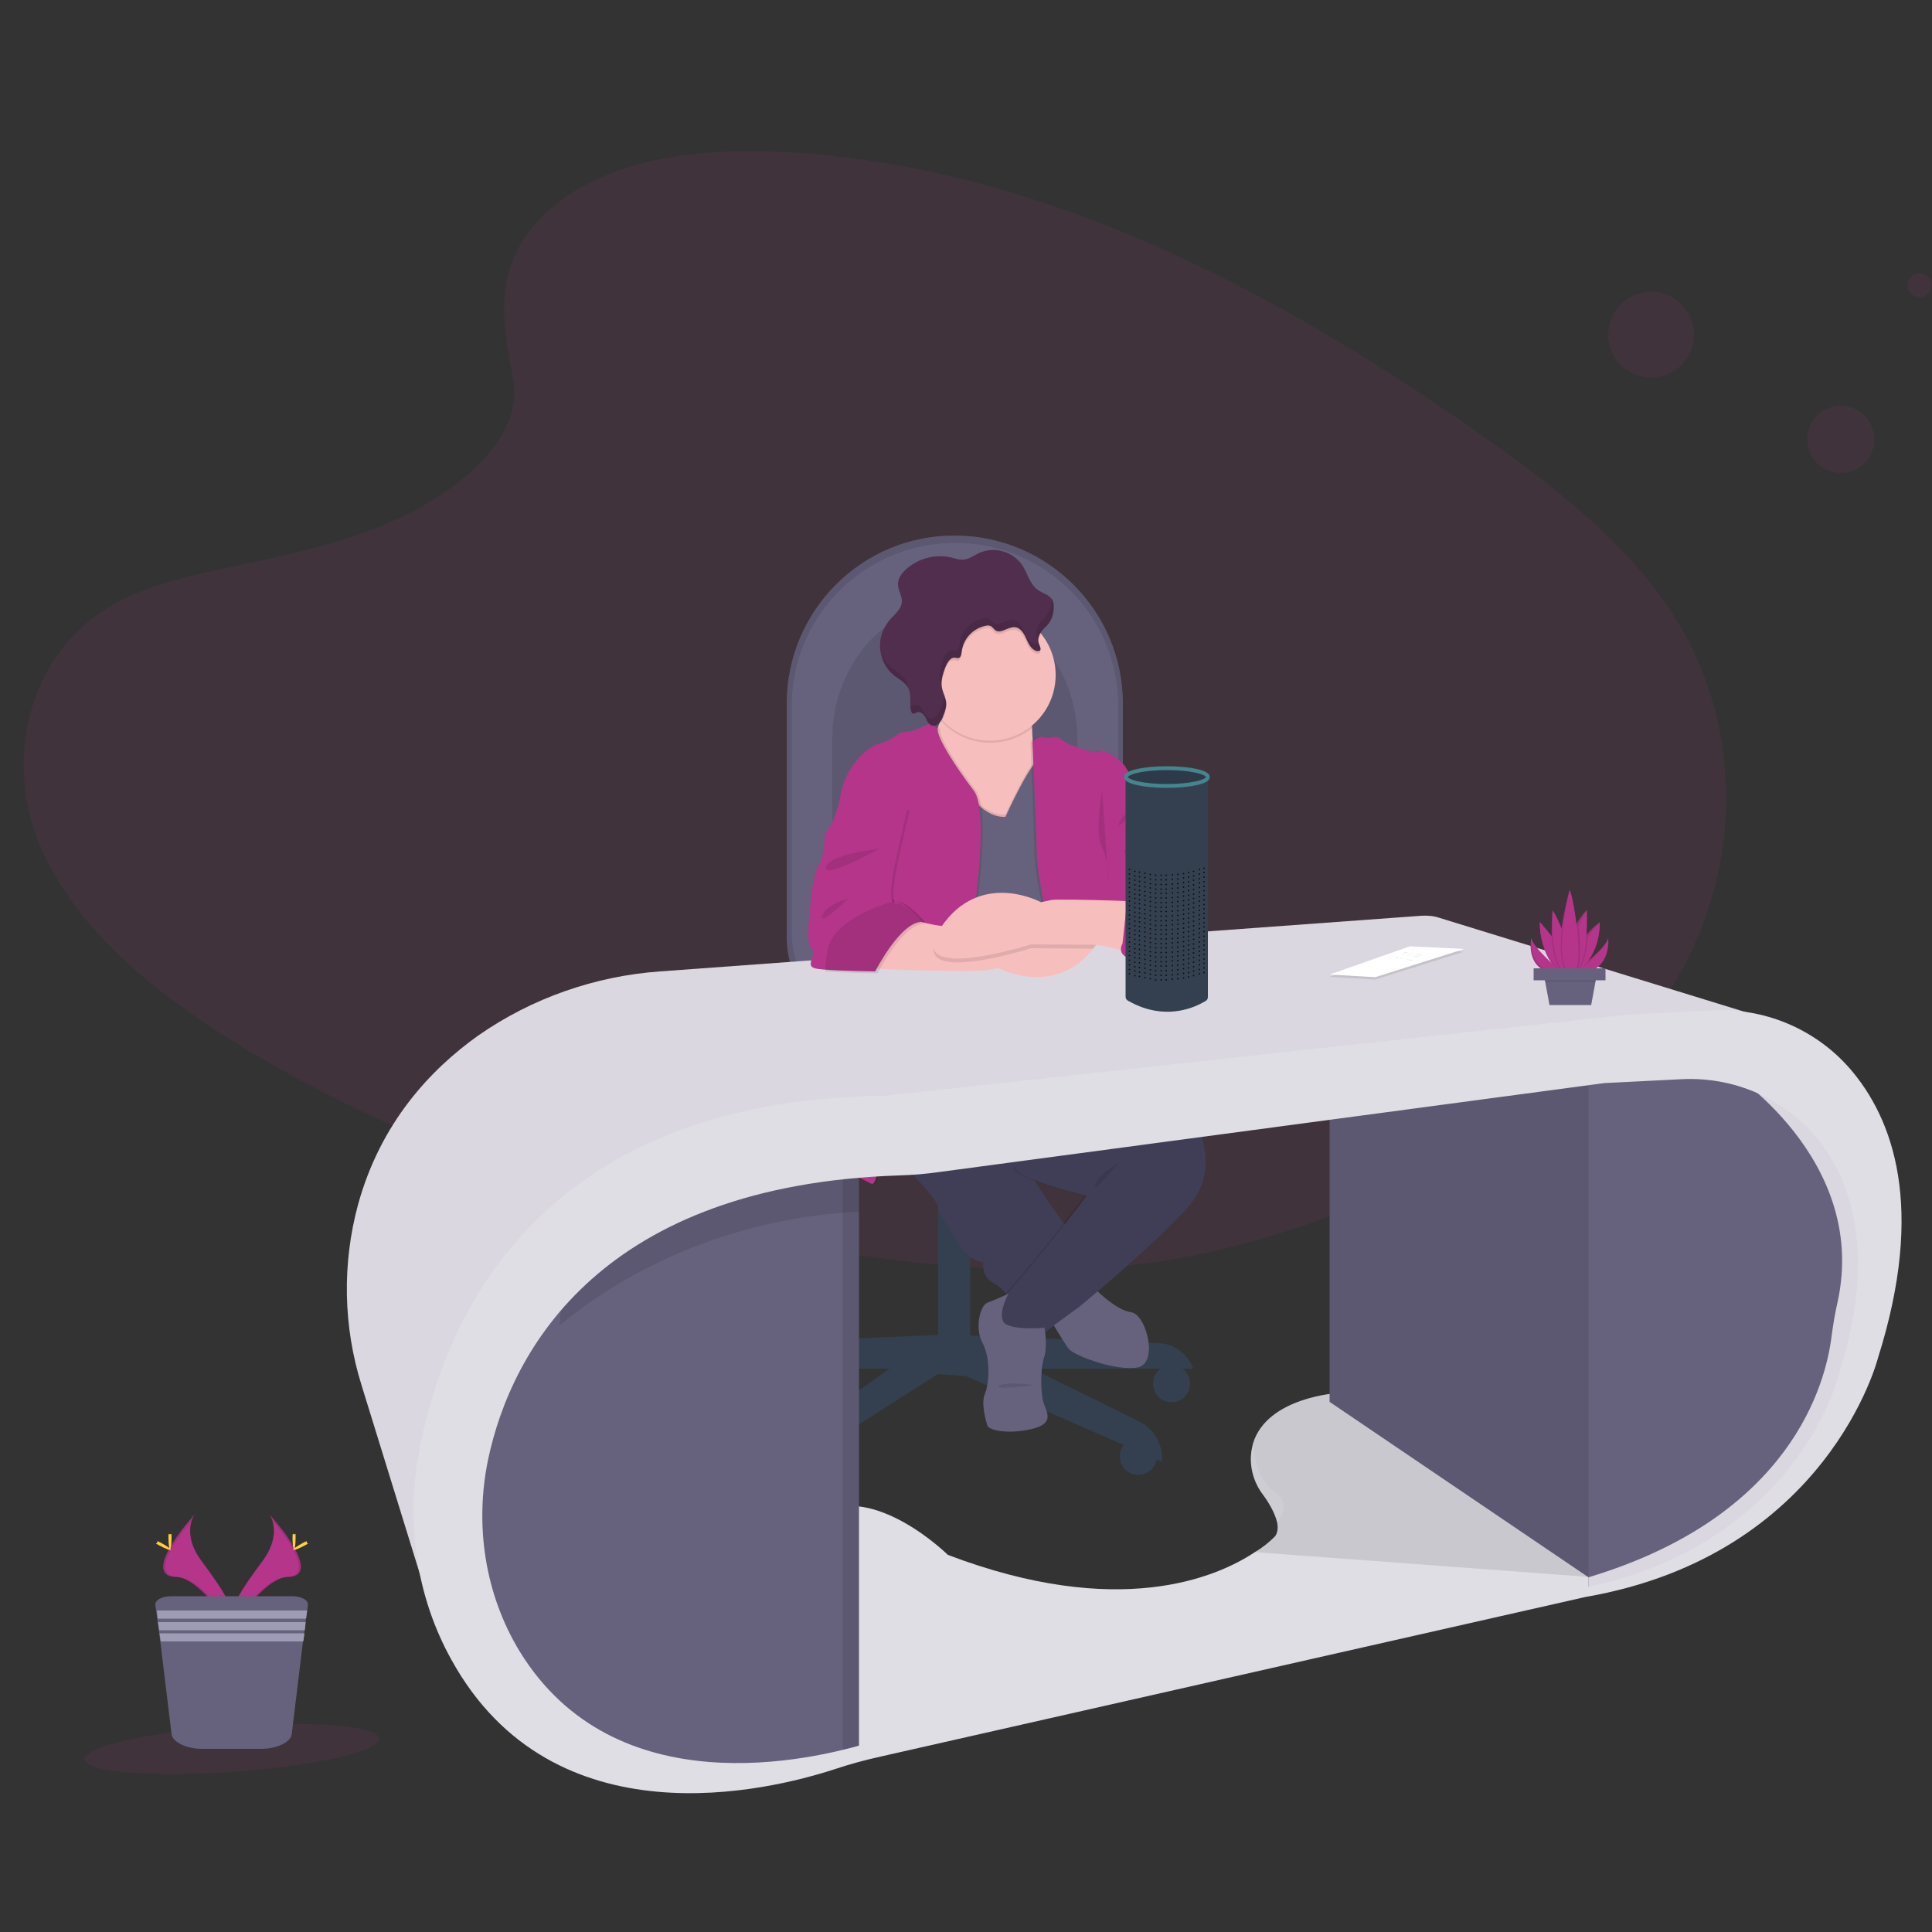 <?xml version="1.0" encoding="utf-8"?>
<!-- Generator: Adobe Illustrator 24.0.3, SVG Export Plug-In . SVG Version: 6.00 Build 0)  -->
<svg version="1.1" id="Capa_1" xmlns="http://www.w3.org/2000/svg" xmlns:xlink="http://www.w3.org/1999/xlink" x="0px" y="0px"
	 viewBox="0 0 500 500" style="enable-background:new 0 0 500 500;" xml:space="preserve">
<rect x="0" y="0" width="500" height="500" fill="#333333" stroke="none"/>
<style type="text/css">
	.st0{opacity:0.1;fill:#B4358A;enable-background:new    ;}
	.st1{fill:#66627D;}
	.st2{opacity:0.1;fill:#020203;enable-background:new    ;}
	.st3{fill:#34404F;}
	.st4{opacity:0.1;fill:#34404F;enable-background:new    ;}
	.st5{fill:#403E56;}
	.st6{fill:#F7BEBE;}
	.st7{fill:#B4358A;}
	.st8{fill:#512E4E;}
	.st9{opacity:0.1;}
	.st10{fill:#020203;}
	.st11{fill:#E0DEE5;}
	.st12{fill:#DAD7E0;}
	.st13{opacity:0.1;fill:#FFFFFF;enable-background:new    ;}
	.st14{fill:#2E394A;stroke:#42868E;stroke-miterlimit:10;}
	.st15{opacity:0.8;}
	.st16{fill:#FFD13B;}
	.st17{fill:#9E9CB5;}
	.st18{fill:#FFFFFF;}
	.st19{fill:#D3DAE1;}
</style>
<path class="st0" d="M142.2,54.3c14.9-13.3,38.4-16,59.8-15C269,42.6,329.6,75,382,111.6c18.9,13.3,37.6,27.6,49.9,45.8
	c25.1,37.2,17.6,88.7-17.2,119.3c-11.9,10.4-26.2,18.4-41,25.5c-26.2,12.6-54.5,22.7-84.3,25.6c-21.2,2-42.7,0.4-63.8-2.5
	c-59-8-116.9-25.7-165.4-55.9c-21.3-13.3-41.3-29.8-50.1-51.2S7,169.5,28.7,156.8c9-5.3,19.7-7.6,30.2-9.9
	c15.5-3.3,31.2-6.5,45.2-13.2c14.4-6.9,31.5-20.2,28.7-35.5C129.7,81.9,127.3,67.6,142.2,54.3z"/>
<path class="st1" d="M203.6,182.1v60.2c0,14.9,12,26.9,26.9,26.9c0,0,0,0,0,0h35.9c13.4,0,24.2-10.8,24.2-24.2c0,0,0,0,0,0v-62.9
	c0-24-19.5-43.5-43.5-43.5C223.1,138.5,203.6,158,203.6,182.1z"/>
<path class="st2" d="M203.6,182.1v60.2c0,14.9,12,26.9,26.9,26.9c0,0,0,0,0,0h35.9c13.4,0,24.2-10.8,24.2-24.2c0,0,0,0,0,0v-62.9
	c0-24-19.5-43.5-43.5-43.5C223.1,138.5,203.6,158,203.6,182.1z"/>
<path class="st1" d="M204.9,182.7v58.4c0,14.4,11.7,26.1,26.1,26.1c0,0,0,0,0,0h34.9c13,0,23.5-10.5,23.5-23.5c0,0,0,0,0,0v-61
	c0-23.3-18.9-42.2-42.2-42.2C223.8,140.5,204.9,159.4,204.9,182.7L204.9,182.7z"/>
<path class="st2" d="M215.4,191.3v48.6c0,4.4,1.2,8.7,3.5,12.4c3.6,5.6,9.4,9.3,16.1,9.3h26.2c6.4,0,11.9-3.7,15-9.3
	c1.7-3.1,2.6-6.7,2.6-10.2v-50.8c0-19.4-14.2-35.1-31.8-35.1c-8.8,0-16.7,3.9-22.5,10.3C218.6,173.3,215.3,182.2,215.4,191.3z"/>
<circle class="st3" cx="303.2" cy="358.1" r="4.8"/>
<circle class="st3" cx="294.6" cy="376.9" r="4.8"/>
<circle class="st3" cx="208.9" cy="380.3" r="4.8"/>
<circle class="st3" cx="189.7" cy="355.8" r="4.8"/>
<rect x="243.9" y="273.3" class="st3" width="6" height="37.6"/>
<rect x="243.9" y="304.8" class="st4" width="6" height="6.1"/>
<rect x="242.8" y="306.2" class="st3" width="8.3" height="41.7"/>
<path class="st3" d="M190.7,347.6l54.6-2.2v8.8H182C183.3,350.4,186.8,347.8,190.7,347.6z"/>
<path class="st3" d="M300,347.6l-54.6-2.2v8.8h63.4C307.4,350.4,304,347.8,300,347.6z"/>
<path class="st3" d="M251.1,346.3l43.6,21.5c3.8,1.9,6.1,5.7,6.1,9.9v0.6l-50.9-22.2l-7.2-0.5l-42.3,27l0,0
	c-0.5-4.1,1.2-8.1,4.6-10.5l37.8-26.8L251.1,346.3z"/>
<path class="st4" d="M243.9,273.3v4.1c1,0,2.1,0.1,3.2,0.1c0.9,0,1.9,0,2.8,0v-4.1H243.9z"/>
<ellipse class="st3" cx="247.1" cy="269.4" rx="22.2" ry="6.5"/>
<path class="st3" d="M225.1,269.4c0,0.7,0.4,1.4,0.9,1.9c0.2,0.2,0.5,0.4,0.7,0.6c3.3,2.4,11.3,4,20.5,4c9.3,0,17.3-1.7,20.6-4.1
	c0.2-0.1,0.3-0.2,0.5-0.4c0.7-0.5,1.1-1.2,1.1-2c0-3.6-9.9-6.5-22.2-6.5C235.1,263,225.1,265.9,225.1,269.4z"/>
<path class="st4" d="M225.1,269.4c0,0.7,0.4,1.4,0.9,1.9c0.2,0.2,0.5,0.4,0.7,0.6c3.3,2.4,11.3,4,20.5,4c9.3,0,17.3-1.7,20.6-4.1
	c0.2-0.1,0.3-0.2,0.5-0.4c0.7-0.5,1.1-1.2,1.1-2c0-3.6-9.9-6.5-22.2-6.5C235.1,263,225.1,265.9,225.1,269.4z"/>
<path class="st4" d="M224.9,269.4c0,0.7,0.4,1.4,0.9,1.9c2.8-0.7,4.8-1.3,4.8-1.3s19.6,1.1,37.5,1.5c0.7-0.5,1.1-1.2,1.1-2
	c0-3.6-9.9-6.5-22.2-6.5S224.9,265.9,224.9,269.4z"/>
<path class="st4" d="M209.6,256c4.9,7,12.9,11.2,21.5,11.2h34.9c8.2,0,15.7-4.2,20-11.2H209.6z"/>
<path class="st4" d="M225.1,269.4c0,0.7,0.4,1.4,0.9,1.9c0.2,0.2,0.5,0.4,0.7,0.6c13.7,0.8,27.4,0.8,41.1,0c0.2-0.1,0.3-0.2,0.5-0.4
	c0.7-0.5,1.1-1.2,1.1-2c0-3.6-9.9-6.5-22.2-6.5C235.1,263,225.1,265.9,225.1,269.4z"/>
<path class="st3" d="M205.2,268.8c28,3.5,56.3,3.5,84.3,0c3.3,0,5.9-2.6,5.9-5.9c0,0,0,0,0,0l0,0c0-3.3-2.6-5.9-5.9-5.9l0,0h-84.4
	c-3.3,0-5.9,2.6-5.9,5.9l0,0C199.3,266.2,201.9,268.8,205.2,268.8z"/>
<path class="st1" d="M282.9,333.1c0,0,5.8,6,9.8,6.5s7.2,13.3,1.7,14.3c-5.5,1-16.2-3-17.7-4.7s-7.2-11.8-7.2-11.8L282.9,333.1z"/>
<path class="st5" d="M250.8,269.5c0,0,14.2,27.1,14.5,30.8c0.3,3.7,12.3,19.3,12.3,19.3l-15,19c0,0-2-4.8-5.4-6.5
	c-3.4-1.7-2.7-5.5-2.7-5.5s-3.5,0-6.1-4.3c-2.6-4.3-5.7-8.5-5.7-10.3S224,290.8,224,290.8l1.4-20.6l3.8-6.5L250.8,269.5z"/>
<path class="st2" d="M287.7,271.1l0.1,0.1c1.7,1.5,21,18.6,21,19s6.9,11.9-1.7,21.9s-28.5,26.2-28.5,26.2s-8.7,6.2-9.8,7.5
	c-1.1,1.3-18.3,0-8.1-11.6c10.2-11.6,19.9-24.7,19.9-24.7s-17-4.1-18.2-6.9s22.4-38.3,22.4-38.3L287.7,271.1z"/>
<path class="st5" d="M288.3,271.1l0.1,0.1c1.7,1.5,21,18.6,21,19s6.9,11.9-1.7,21.9c-8.7,9.9-28.5,26.2-28.5,26.2s-8.7,6.2-9.8,7.5
	c-1.1,1.3-18.3,0-8.1-11.6c10.2-11.6,19.9-24.7,19.9-24.7s-17-4.1-18.2-6.9c-1.1-2.9-23.5-37.6-23.5-37.6l46-0.7L288.3,271.1z"/>
<path class="st6" d="M239.2,194.8l1.7,15.5c0,0,17.5,7,17.9,6.8c0.4-0.1,11.6-10.2,9.8-16.9c-0.9-3.3-1.4-8-1.5-11.8
	c-0.2-3.8-0.2-6.7-0.2-6.7s-25.4-9.1-23.1-2.8c0.8,2.3,0.5,5-0.4,7.5C242.4,189.4,241,192.2,239.2,194.8z"/>
<path class="st2" d="M243.4,186.4c0.2,0.2,0.3,0.3,0.5,0.5c6.1,6.5,16.3,7.1,23.2,1.5c-0.2-3.8-0.2-6.7-0.2-6.7s-25.4-9.1-23.1-2.8
	C244.6,181.1,244.2,183.9,243.4,186.4z"/>
<path class="st6" d="M239.2,174.7c0,9.4,7.6,17,17,17c9.4,0,17-7.6,17-17c0-9.4-7.6-17-17-17c-9.3-0.1-17,7.5-17,16.8
	C239.2,174.5,239.2,174.6,239.2,174.7z"/>
<path class="st2" d="M260.2,210.8c0,0,6.7-14.8,8.9-14.8s5.8,76.4,5.8,76.4l-34.8,0.5l-1.4-40.1l7.1-35.6
	C245.9,197.3,252.3,211.4,260.2,210.8z"/>
<path class="st2" d="M260.2,212c0,0,6.7-14.8,8.9-14.8s5.8,76.4,5.8,76.4l-39.4,0.6l3.3-40.2l7.1-35.6
	C245.9,198.5,252.3,212.5,260.2,212z"/>
<path class="st1" d="M260.2,211.4c0,0,6.7-14.8,8.9-14.8s5.8,76.5,5.8,76.5l-39.4,0.6l3.3-40.2l7.1-35.6
	C245.9,197.9,252.3,211.9,260.2,211.4z"/>
<path class="st2" d="M266.7,192c0,0,1.2-1.7,2.9-1.2c1.7,0.6,3-1,4.7,0.6c1.7,1.6,8.5,3.7,9.8,3c1.3-0.7,5.8,2.4,6.8,4.3
	c1,1.8,4.3,6.8,4.3,6.8s2.8,3.4,2.4,5.3c-0.4,1.8,1,4,2.7,4.8s5.1,9.4,5.1,9.4s-0.9,11.4,2.9,13.4c3.8,2,1,10.6,1,10.6l-18.1-4.3
	l-5.1-11.6c0,0,2,34.1,4.4,37.2s2.7,5.1,2.7,5.1s-9.4,2-11.4,3.7c-2,1.7-7.2-0.4-7.2-0.4l-5.1-45.3c0,0-1.8-8.5-1.8-12.9
	C267.6,215.9,266.7,192,266.7,192z"/>
<path class="st7" d="M267.2,192c0,0,1.2-1.7,2.9-1.2c1.7,0.6,3-1,4.7,0.6s8.5,3.7,9.8,3c1.3-0.7,5.8,2.4,6.8,4.3
	c1,1.8,4.3,6.8,4.3,6.8s2.8,3.4,2.4,5.3c-0.4,1.8,1,4,2.7,4.8s5.1,9.4,5.1,9.4s-0.9,11.4,2.9,13.4c1,0.5,1.5,1.6,1.8,3
	c1.1,5.6-3.5,10.6-9.1,10.5l-9.7-4l-5.1-14.7c0,0,2,34.1,4.4,37.2s2.7,5.1,2.7,5.1s-9.4,2-11.4,3.7c-2,1.7-7.2-0.4-7.2-0.4
	l-5.1-45.3c0,0-1.8-8.5-1.8-12.9C268.2,215.9,267.2,192,267.2,192z"/>
<path class="st2" d="M298.5,216.6c0,0-1.7,4.7-6.4,4.3S298.5,216.6,298.5,216.6z"/>
<path class="st2" d="M294,209.5c0,0-3.1,0.6-4.3,3.3C288.6,215.5,294,209.5,294,209.5z"/>
<path class="st2" d="M285.2,204.7c0,0.6-2,10.5,0,14.6c2,4.1,1.7,8.9,1.7,8.9L285.2,204.7z"/>
<path class="st2" d="M243.3,188.6c0,0-1.1-1.3-2.2-1.2c-1.1,0.1-1.8,0.8-3.3,1.4c-1.4,0.6-4.8,0.7-4.8,1.1c0,0.4-3,2.1-5,2.6
	c-2,0.4-8.2,4.7-9.8,12.9c-1.6,8.2-4.3,10.6-4.3,10.6l15,7.4c0,0-11.6,49.4-13,52.9c-1.4,3.5-1.5,24.6-1.5,24.6s9.2,4.1,11.6,5.4
	c2.4,1.3,1.4-12.2,6.4-20c5-7.8,10.6-19.2,10.6-19.2l8.6-24.3c0,0,5.5-32.3,0.9-38.3S242.9,190.7,243.3,188.6z"/>
<path class="st7" d="M242.7,188.6c0,0-1.1-1.3-2.2-1.2c-1.1,0.1-1.8,0.8-3.3,1.4c-1.4,0.6-4.8,0.7-4.8,1.1c0,0.4-3,2.1-5,2.6
	s-8.2,4.7-9.8,12.9c-1.5,8.2-4.3,10.6-4.3,10.6l15,7.4c0,0-11.6,49.4-13,52.9c-1.4,3.5-1.5,24.6-1.5,24.6s9.2,4.1,11.6,5.4
	c2.4,1.3,1.4-12.3,6.4-20s10.6-19.2,10.6-19.2l8.7-24.2c0,0,5.5-32.3,0.9-38.3S242.3,190.7,242.7,188.6z"/>
<path class="st2" d="M212,250.7c0.4,0.1,1,0.1,1.6,0.2c4.5,0.4,13.5,0.5,13.5,0.5s6.7-13.2,12.3-12.8c0,0-5.3-6-7.4-5.2
	c-0.4,0.1-0.6-0.1-0.7-0.7c-0.6-2.6,1.4-11.3,1.4-11.3l2.7-11.8l-15.6,3.8c-1.4,0.3-5.8,2.6-5.8,2.6s-0.1,6.1-1.3,7.5
	c-1.1,1.4-2.4,8.2-2.3,9.9s-1.6,9.7,0.1,11.8C212.2,247.4,208.4,250.1,212,250.7z"/>
<path class="st1" d="M270.3,343.6c0,0,0.9,4.7-0.1,7.7c-1,3-0.9,9.5-0.1,11.8c0.7,2.3,3.1,5.4-3.4,6.8s-10.9,0.1-11.2-1
	s-1.7-5.7-0.6-8.2c1.1-2.6,1.5-9.2-0.6-13.1c-2.1-3.8-0.7-9.8,1.3-10.5s5.4-2.3,5.4-2.3s-3.7,6.7-0.3,8.1
	C264,344.3,270.3,343.6,270.3,343.6z"/>
<path class="st2" d="M239.2,174.7c0,4.3,1.7,8.5,4.7,11.7c0,0,0-0.1,0-0.1c0.5-1.1,1-2.2,0.9-3.4c0-1.4-0.9-2.7-1.1-4.1
	c-0.3-1.8,0.3-3.6,0.8-5.3c0.4-1.3,1.2-2.8,2.6-2.6c0.3,0.1,0.5,0.1,0.8,0.1c0.7-0.1,0.8-1,0.9-1.7c0.4-3.4,3-6.1,6.4-6.7
	c0.4-0.1,0.8-0.1,1.1,0.1c0.5,0.2,0.8,0.8,1.2,1.1c1.4,1,3.3-0.9,5-0.8c1.5,0.1,2.4,1.6,3,3c0.6,1.4,1.4,2.9,2.8,3.2
	c0.2,0.1,0.5,0,0.7-0.1c0.5-0.3,0.1-1-0.1-1.5c-0.6-1.4-0.2-2.4,0.5-3.4c-5.9-7.3-16.6-8.5-23.9-2.7
	C241.5,164.6,239.2,169.5,239.2,174.7L239.2,174.7z"/>
<path class="st8" d="M269,166.9c0.2,0.5,0.5,1.2,0.1,1.5c-0.2,0.1-0.5,0.1-0.7,0.1c-1.5-0.3-2.2-1.9-2.8-3.2c-0.6-1.4-1.5-2.9-3-3
	c-1.8-0.1-3.6,1.8-5,0.8c-0.4-0.3-0.7-0.8-1.2-1.1c-0.4-0.1-0.7-0.2-1.1-0.1c-3.4,0.6-6,3.3-6.4,6.7c-0.1,0.7-0.2,1.6-0.9,1.7
	c-0.3,0-0.5,0-0.8-0.1c-1.3-0.2-2.1,1.4-2.6,2.6c-0.6,1.7-1.2,3.5-0.8,5.3c0.3,1.4,1.1,2.7,1.1,4.1c0,1.2-0.5,2.3-0.9,3.4
	s-1.3,2.3-2.5,2.2c-1-0.1-1.5-1.1-1.9-2s-1.3-1.8-2.2-1.5c-0.4,0.1-0.8,0.5-1.2,0.3c-0.2-0.1-0.3-0.4-0.4-0.6c-0.5-2,0.2-4.2-0.8-6
	c-0.7-1.4-2.2-2.1-3.5-3.1c-4.3-3.4-5-9.7-1.6-14c0.1-0.1,0.1-0.2,0.2-0.3c1.3-1.5,3.2-2.9,3.3-4.9c0.1-1.5-1-2.9-1-4.5
	c0-1.5,0.9-2.8,2-3.8c3.2-2.9,7.6-4.1,11.9-3.1c1.1,0.3,2.2,0.7,3.3,0.5c1.3-0.2,2.4-1,3.6-1.6c4-1.9,8.8-0.6,11.4,3.1
	c1.3,2.1,1.9,4.8,3.9,6.3c1.3,1,3.2,1.3,3.9,2.8c0.4,0.9,0.3,1.9,0.2,2.9c-0.2,1.6-1,3.1-2.2,4.1C269.2,163.7,268.2,165,269,166.9z"
	/>
<g class="st9">
	<path class="st10" d="M232.8,153.1c-0.1-0.4-0.2-0.8-0.3-1.2C232.6,152.3,232.7,152.7,232.8,153.1z"/>
	<path class="st10" d="M268.7,165.6c-0.1-0.3-0.2-0.5-0.3-0.8c-0.8-1.9,0.2-3.2,1.5-4.4c1.2-1.1,1.9-2.5,2.2-4.1
		c0.1-0.4,0.1-0.9,0.1-1.3c0.1,0.1,0.2,0.3,0.3,0.4c0.4,0.9,0.3,1.9,0.2,2.9c-0.2,1.6-1,3.1-2.2,4.1
		C269.5,163.4,268.7,164.4,268.7,165.6z"/>
	<path class="st10" d="M236.7,182.4c0.9-0.3,1.8,0.6,2.2,1.5s1,1.9,1.9,2c1.2,0.1,2-1.1,2.5-2.2c0.5-1.1,1-2.2,0.9-3.4
		c0-0.1,0-0.3,0-0.4c0.3,0.8,0.5,1.6,0.6,2.4c0,1.2-0.5,2.3-0.9,3.4c-0.5,1.1-1.3,2.3-2.5,2.2c-1-0.1-1.5-1.1-1.9-2
		c-0.5-0.9-1.3-1.8-2.2-1.5c-0.4,0.1-0.8,0.5-1.2,0.3c-0.2-0.1-0.3-0.4-0.4-0.6c-0.1-0.4-0.2-0.9-0.2-1.4
		C235.9,182.8,236.3,182.5,236.7,182.4z"/>
	<path class="st10" d="M230.9,172.9c1.2,1,2.7,1.7,3.5,3.1c0.3,0.6,0.5,1.3,0.5,1.9c-0.8-1.3-2.2-2.1-3.4-3
		c-1.9-1.5-3.2-3.7-3.6-6.1C228.5,170.5,229.5,171.9,230.9,172.9z"/>
	<path class="st10" d="M243.7,178c-0.2-0.6-0.4-1.2-0.5-1.8c-0.3-1.8,0.3-3.6,0.8-5.3c0.4-1.3,1.2-2.8,2.6-2.6
		c0.3,0.1,0.5,0.1,0.8,0.1c0.7-0.1,0.8-1,0.9-1.7c0.4-3.4,3-6.1,6.4-6.7c0.4-0.1,0.8-0.1,1.1,0.1c0.5,0.2,0.8,0.8,1.2,1.1
		c1.4,1,3.3-0.9,5-0.8c1.5,0.1,2.4,1.6,3,3s1.4,2.9,2.8,3.2c0.2,0.1,0.5,0,0.7-0.1c0.1-0.1,0.2-0.3,0.2-0.4c0,0.3,0.1,0.6,0.3,0.9
		c0.2,0.5,0.5,1.2,0.1,1.5c-0.2,0.1-0.5,0.1-0.7,0.1c-1.5-0.3-2.2-1.9-2.8-3.2c-0.6-1.4-1.5-2.9-3-3c-1.8-0.1-3.6,1.8-5,0.8
		c-0.4-0.3-0.7-0.8-1.2-1.1c-0.4-0.1-0.7-0.2-1.1-0.1c-3.4,0.6-6,3.3-6.4,6.7c-0.1,0.7-0.2,1.6-0.9,1.7c-0.3,0-0.5,0-0.8-0.1
		c-1.3-0.2-2.1,1.4-2.6,2.6C244,174.5,243.4,176.3,243.7,178z"/>
</g>
<path class="st2" d="M213.6,250.9c4.5,0.4,13.5,0.5,13.5,0.5s6.7-13.2,12.3-12.8c0,0-5.3-6-7.4-5.2c-0.4,0.1-0.6-0.1-0.7-0.7
	c-5.6,1.7-16.2,5.8-17.2,13.1C213.8,247.8,213.6,249.5,213.6,250.9z"/>
<path class="st7" d="M213,250.9c4.5,0.4,13.5,0.5,13.5,0.5s6.7-13.2,12.3-12.8c0,0-5.2-6-7.4-5.2c-0.4,0.1-0.6-0.1-0.7-0.7
	c-5.6,1.7-16.2,5.8-17.2,13.1C213.2,247.8,213.1,249.5,213,250.9z"/>
<path class="st2" d="M252.8,288.8c0,0-12.8-3.1-14.8-1.4C236.1,289.1,252.8,288.8,252.8,288.8z"/>
<path class="st2" d="M289.4,301c0,0-5.4,3.1-6,5.7S289.4,301,289.4,301z"/>
<path class="st2" d="M267.9,358.5c0,0-7.4-1.1-9.3,0.1C256.7,359.9,267.9,358.5,267.9,358.5z"/>
<path class="st11" d="M194.1,457.6c0,0,28.6-1.5,35.6-5.6c7-4.1,16.8-4.1,16.9-4.1L360.5,423l47.3-11.3l8.4-1.1l-27.9-31.9l-0.8-0.4
	l-41.1-17.8c0,0-18.4,1-22.1,13c-0.2,0.8-0.4,1.7-0.5,2.6c-0.4,3.7,0.7,7.5,2.9,10.5c1.5,2,3.2,4.8,3.8,7.3c0.3,1.4,0.2,2.7-0.5,3.7
	c-1.5,1.5-3.2,2.9-5.1,4c-10,6.7-35.4,17.6-79.6,0.8c0,0-18.9-18.7-33.3-10.7C197.7,399.7,194.1,457.6,194.1,457.6z"/>
<path class="st2" d="M330.5,394c0.3,1.4,0.2,2.7-0.5,3.7c-1.5,1.5-3.2,2.9-5.1,4l86.2,6.4l-23.6-29.8l-41.1-17.8c0,0-18.4,1-22.1,13
	c-0.2,0.8-0.4,1.7-0.5,2.6c-0.4,3.7,0.7,7.5,2.9,10.5C328.2,388.7,329.9,391.5,330.5,394z"/>
<polygon class="st1" points="414.7,276.7 344.1,278.2 344.1,362.8 411.1,408.2 427.2,393.4 423.9,344.2 427.2,298.4 "/>
<path class="st12" d="M454.9,262.9l-82.5-25.4c-1.5-0.5-3.1-0.6-4.6-0.5l-197,14.4c-16.8,1.2-33.1,6.9-46.9,16.5
	c-12.7,9-25.4,22.8-31.2,43.7c-4.2,15.4-3.9,31.7,0.9,47l17.4,56.3c0,0-13-122.3,117.2-128.4L454.9,262.9z"/>
<path class="st13" d="M326.7,386.7c1.5,2,3.2,4.8,3.8,7.3c2.2-2.6,2.7-5.5-0.5-7.8c-4-2.9-5.4-8-5.7-12.6c-0.2,0.8-0.4,1.7-0.5,2.6
	C323.4,380,324.4,383.7,326.7,386.7z"/>
<path class="st1" d="M119.9,400.5l9.7,33l22,21.5l27.6,5.6l43-7.7V300.2c0,0-7.4-4.9-8.2-4.9s-21.5,3.3-21.5,3.3l-46.9,33.7
	l-1.9,1.4l-21,31.2L119.9,400.5z"/>
<polygon class="st1" points="222.3,293.8 222.3,453 218.1,453.7 218.1,293.8 "/>
<polygon class="st2" points="414.7,276.7 344.1,278.2 344.1,362.8 411.1,408.2 427.2,393.4 423.9,344.2 427.2,298.4 "/>
<polygon class="st2" points="222.3,293.8 222.3,453 218.1,453.7 218.1,293.8 "/>
<path class="st2" d="M144.8,343c30.7-25.2,64.8-28.9,77.5-29.4v-13.4c0,0-7.4-4.9-8.2-4.9s-21.5,3.3-21.5,3.3l-46.9,33.7L144.8,343z
	"/>
<path class="st1" d="M486.1,329.4c0,0-3.2,8.4-6.6,18.1c-3,8.7-6.2,18.4-7.5,24.4c-0.5,2.3-1.8,4.6-3.6,6.9
	c-8.3,10.5-27.4,20.7-30.7,24.3c-4,4.4-26.6,7.6-26.6,7.6V274.9l15.1-4.9h19.2l24.8,11.3l12.8,18.9L486.1,329.4z"/>
<path class="st6" d="M222.8,250c1,1.2,31.1,1.5,32.7,1.1l2.8-0.6c0,0,14.6,7.8,24.6-5c0.4-0.5,0.8-1.1,1.3-1.8
	c10-15.3-23.3-4.1-23.3-4.1s-12.8,0.1-16,0.1h-0.3c-3.4-0.1-10.2-2.2-10.2-2.2S221.8,248.8,222.8,250z"/>
<path class="st2" d="M266.8,245.4c0,0,12.8,0.1,16,0.1h0.1c0.4-0.5,0.8-1.1,1.3-1.8c10-15.3-23.3-4.1-23.3-4.1s-12.8,0.1-16,0.1
	h-0.3c-0.3,0.4-0.6,0.9-1,1.3C233.3,256.1,266.8,245.4,266.8,245.4z"/>
<path class="st6" d="M293.3,246.8c0,0-7.2-2.3-10.5-2.3s-16-0.1-16-0.1s-33.5,10.7-23.3-4.4c10.2-15.1,25.9-6.5,25.9-6.5l2.8-0.6
	c1.6-0.3,31.7,0.3,32.7,1.5C305.9,235.6,293.3,246.8,293.3,246.8z"/>
<path class="st7" d="M308.2,238.2c0,0-0.2,9.8-7,10.4c-14.3,1.2-10.7-4.4-10.7-4.4l1.2-11l6.7-6.1c0,0,3,1.4,3.3,1.1
	C302.2,228,308.2,238.2,308.2,238.2z"/>
<path class="st7" d="M211.4,250.7c0.4,0.1,1,0.1,1.6,0.2c4.5,0.4,13.5,0.5,13.5,0.5s6.7-13.2,12.3-12.8c0,0-5.2-6-7.4-5.2
	c-0.4,0.1-0.6-0.1-0.7-0.7c-0.6-2.6,1.4-11.3,1.4-11.3l2.7-11.8l-15.6,3.8c-1.4,0.3-5.8,2.6-5.8,2.6s-0.1,6.1-1.3,7.5
	s-2.4,8.2-2.3,9.9s-1.6,9.7,0.1,11.8C211.7,247.4,207.8,250.1,211.4,250.7z"/>
<path class="st2" d="M227.4,219.7c0,0-13,1.4-13.6,4.7C213.2,227.7,227.4,219.7,227.4,219.7z"/>
<path class="st2" d="M219.6,232.5c-0.8,0.3-5.8,1.6-6.8,4.5C211.8,240,219.6,232.5,219.6,232.5z"/>
<path class="st2" d="M213.6,251.4c4.5,0.4,13.5,0.5,13.5,0.5s6.7-13.2,12.3-12.8c0,0-5.3-6-7.4-5.2c-0.4,0.1-0.6-0.1-0.7-0.7
	c-5.6,1.7-16.2,5.8-17.2,13.1C213.8,248.3,213.6,250,213.6,251.4z"/>
<path class="st3" d="M312.6,201.1v56.8c0,1-0.5,1.1-1.4,1.6c-2.9,1.6-10,4.4-18.5-0.1c-0.9-0.5-1.4-0.6-1.4-1.6v-56.3
	C291.3,201.4,302.2,205.8,312.6,201.1z"/>
<ellipse class="st14" cx="302" cy="201.1" rx="10.6" ry="2.3"/>
<g class="st15">
	<circle class="st10" cx="311.6" cy="224.7" r="0.2"/>
	<circle class="st10" cx="310.4" cy="225" r="0.2"/>
	<circle class="st10" cx="308.9" cy="225.5" r="0.2"/>
	<circle class="st10" cx="306.3" cy="226.1" r="0.2"/>
	<circle class="st10" cx="303.4" cy="226.4" r="0.2"/>
	<circle class="st10" cx="300.5" cy="226.5" r="0.2"/>
	<circle class="st10" cx="296.3" cy="226" r="0.2"/>
	<circle class="st10" cx="297.7" cy="226.3" r="0.2"/>
	<circle class="st10" cx="293.7" cy="225.5" r="0.2"/>
	<circle class="st10" cx="294.9" cy="225.7" r="0.2"/>
	<circle class="st10" cx="292.3" cy="225" r="0.2"/>
	<circle class="st10" cx="307.6" cy="225.8" r="0.2"/>
	<circle class="st10" cx="304.8" cy="226.3" r="0.2"/>
	<circle class="st10" cx="301.8" cy="226.5" r="0.2"/>
	<circle class="st10" cx="299.1" cy="226.5" r="0.2"/>
</g>
<g class="st15">
	<circle class="st10" cx="311.6" cy="225.8" r="0.2"/>
	<circle class="st10" cx="310.4" cy="226.2" r="0.2"/>
	<circle class="st10" cx="308.9" cy="226.7" r="0.2"/>
	<circle class="st10" cx="306.3" cy="227.2" r="0.2"/>
	<circle class="st10" cx="303.4" cy="227.6" r="0.2"/>
	<circle class="st10" cx="300.5" cy="227.7" r="0.2"/>
	<circle class="st10" cx="296.3" cy="227.1" r="0.2"/>
	<circle class="st10" cx="297.7" cy="227.5" r="0.2"/>
	<circle class="st10" cx="293.7" cy="226.7" r="0.2"/>
	<circle class="st10" cx="294.9" cy="226.9" r="0.2"/>
	<circle class="st10" cx="292.3" cy="226.2" r="0.2"/>
	<circle class="st10" cx="307.6" cy="227" r="0.2"/>
	<circle class="st10" cx="304.8" cy="227.5" r="0.2"/>
	<circle class="st10" cx="301.8" cy="227.7" r="0.2"/>
	<circle class="st10" cx="299.1" cy="227.7" r="0.2"/>
</g>
<g class="st15">
	<circle class="st10" cx="311.6" cy="227" r="0.2"/>
	<circle class="st10" cx="310.4" cy="227.4" r="0.2"/>
	<circle class="st10" cx="308.9" cy="227.8" r="0.2"/>
	<circle class="st10" cx="306.3" cy="228.4" r="0.2"/>
	<circle class="st10" cx="303.4" cy="228.8" r="0.2"/>
	<circle class="st10" cx="300.5" cy="228.9" r="0.2"/>
	<circle class="st10" cx="296.3" cy="228.3" r="0.2"/>
	<circle class="st10" cx="297.7" cy="228.7" r="0.2"/>
	<circle class="st10" cx="293.7" cy="227.8" r="0.2"/>
	<circle class="st10" cx="294.9" cy="228.1" r="0.2"/>
	<circle class="st10" cx="292.3" cy="227.4" r="0.2"/>
	<circle class="st10" cx="307.6" cy="228.2" r="0.2"/>
	<circle class="st10" cx="304.8" cy="228.7" r="0.2"/>
	<circle class="st10" cx="301.8" cy="228.9" r="0.2"/>
	<circle class="st10" cx="299.1" cy="228.9" r="0.2"/>
</g>
<g class="st15">
	<circle class="st10" cx="311.6" cy="228.2" r="0.2"/>
	<circle class="st10" cx="310.4" cy="228.5" r="0.2"/>
	<circle class="st10" cx="308.9" cy="229" r="0.2"/>
	<circle class="st10" cx="306.3" cy="229.6" r="0.2"/>
	<circle class="st10" cx="303.4" cy="229.9" r="0.2"/>
	<circle class="st10" cx="300.5" cy="230.1" r="0.2"/>
	<circle class="st10" cx="296.3" cy="229.5" r="0.2"/>
	<circle class="st10" cx="297.7" cy="229.8" r="0.2"/>
	<circle class="st10" cx="293.7" cy="229" r="0.2"/>
	<circle class="st10" cx="294.9" cy="229.3" r="0.2"/>
	<circle class="st10" cx="292.3" cy="228.5" r="0.2"/>
	<circle class="st10" cx="307.6" cy="229.3" r="0.2"/>
	<circle class="st10" cx="304.8" cy="229.8" r="0.2"/>
	<circle class="st10" cx="301.8" cy="230.1" r="0.2"/>
	<circle class="st10" cx="299.1" cy="230.1" r="0.2"/>
</g>
<g class="st15">
	<circle class="st10" cx="311.6" cy="229.4" r="0.2"/>
	<circle class="st10" cx="310.4" cy="229.7" r="0.2"/>
	<circle class="st10" cx="308.9" cy="230.2" r="0.2"/>
	<circle class="st10" cx="306.3" cy="230.8" r="0.2"/>
	<circle class="st10" cx="303.4" cy="231.1" r="0.2"/>
	<circle class="st10" cx="300.5" cy="231.2" r="0.2"/>
	<circle class="st10" cx="296.3" cy="230.7" r="0.2"/>
	<circle class="st10" cx="297.7" cy="231" r="0.2"/>
	<circle class="st10" cx="293.7" cy="230.2" r="0.2"/>
	<circle class="st10" cx="294.9" cy="230.4" r="0.2"/>
	<circle class="st10" cx="292.3" cy="229.7" r="0.2"/>
	<circle class="st10" cx="307.6" cy="230.5" r="0.2"/>
	<circle class="st10" cx="304.8" cy="231" r="0.2"/>
	<circle class="st10" cx="301.8" cy="231.2" r="0.2"/>
	<circle class="st10" cx="299.1" cy="231.2" r="0.2"/>
</g>
<g class="st15">
	<circle class="st10" cx="311.6" cy="230.5" r="0.2"/>
	<circle class="st10" cx="310.4" cy="230.9" r="0.2"/>
	<circle class="st10" cx="308.9" cy="231.4" r="0.2"/>
	<circle class="st10" cx="306.3" cy="231.9" r="0.2"/>
	<circle class="st10" cx="303.4" cy="232.3" r="0.2"/>
	<circle class="st10" cx="300.5" cy="232.4" r="0.2"/>
	<circle class="st10" cx="296.3" cy="231.8" r="0.2"/>
	<circle class="st10" cx="297.7" cy="232.2" r="0.2"/>
	<circle class="st10" cx="293.7" cy="231.4" r="0.2"/>
	<circle class="st10" cx="294.9" cy="231.6" r="0.2"/>
	<circle class="st10" cx="292.3" cy="230.9" r="0.2"/>
	<circle class="st10" cx="307.6" cy="231.7" r="0.2"/>
	<circle class="st10" cx="304.8" cy="232.2" r="0.2"/>
	<circle class="st10" cx="301.8" cy="232.4" r="0.2"/>
	<circle class="st10" cx="299.1" cy="232.4" r="0.2"/>
</g>
<g class="st15">
	<circle class="st10" cx="311.6" cy="231.7" r="0.2"/>
	<circle class="st10" cx="310.4" cy="232.1" r="0.2"/>
	<circle class="st10" cx="308.9" cy="232.5" r="0.2"/>
	<circle class="st10" cx="306.3" cy="233.1" r="0.2"/>
	<circle class="st10" cx="303.4" cy="233.5" r="0.2"/>
	<circle class="st10" cx="300.5" cy="233.6" r="0.2"/>
	<circle class="st10" cx="296.3" cy="233" r="0.2"/>
	<circle class="st10" cx="297.7" cy="233.3" r="0.2"/>
	<circle class="st10" cx="293.7" cy="232.5" r="0.2"/>
	<circle class="st10" cx="294.9" cy="232.8" r="0.2"/>
	<circle class="st10" cx="292.3" cy="232.1" r="0.2"/>
	<circle class="st10" cx="307.6" cy="232.9" r="0.2"/>
	<circle class="st10" cx="304.8" cy="233.3" r="0.2"/>
	<circle class="st10" cx="301.8" cy="233.6" r="0.2"/>
	<circle class="st10" cx="299.1" cy="233.6" r="0.2"/>
</g>
<g class="st15">
	<circle class="st10" cx="311.6" cy="232.9" r="0.2"/>
	<circle class="st10" cx="310.4" cy="233.2" r="0.2"/>
	<circle class="st10" cx="308.9" cy="233.7" r="0.2"/>
	<circle class="st10" cx="306.3" cy="234.3" r="0.2"/>
	<circle class="st10" cx="303.4" cy="234.6" r="0.2"/>
	<circle class="st10" cx="300.5" cy="234.8" r="0.2"/>
	<circle class="st10" cx="296.3" cy="234.2" r="0.2"/>
	<circle class="st10" cx="297.7" cy="234.5" r="0.2"/>
	<circle class="st10" cx="293.7" cy="233.7" r="0.2"/>
	<circle class="st10" cx="294.9" cy="233.9" r="0.2"/>
	<circle class="st10" cx="292.3" cy="233.2" r="0.2"/>
	<circle class="st10" cx="307.6" cy="234.1" r="0.2"/>
	<circle class="st10" cx="304.8" cy="234.5" r="0.2"/>
	<circle class="st10" cx="301.8" cy="234.8" r="0.2"/>
	<circle class="st10" cx="299.1" cy="234.8" r="0.2"/>
</g>
<g class="st15">
	<circle class="st10" cx="311.6" cy="234.1" r="0.2"/>
	<circle class="st10" cx="310.4" cy="234.4" r="0.2"/>
	<circle class="st10" cx="308.9" cy="234.9" r="0.2"/>
	<circle class="st10" cx="306.3" cy="235.5" r="0.2"/>
	<circle class="st10" cx="303.4" cy="235.8" r="0.2"/>
	<circle class="st10" cx="300.5" cy="235.9" r="0.2"/>
	<circle class="st10" cx="296.3" cy="235.4" r="0.2"/>
	<circle class="st10" cx="297.7" cy="235.7" r="0.2"/>
	<circle class="st10" cx="293.7" cy="234.9" r="0.2"/>
	<circle class="st10" cx="294.9" cy="235.1" r="0.2"/>
	<circle class="st10" cx="292.3" cy="234.4" r="0.2"/>
	<circle class="st10" cx="307.6" cy="235.2" r="0.2"/>
	<circle class="st10" cx="304.8" cy="235.7" r="0.2"/>
	<circle class="st10" cx="301.8" cy="235.9" r="0.2"/>
	<circle class="st10" cx="299.1" cy="235.9" r="0.2"/>
</g>
<g class="st15">
	<circle class="st10" cx="311.6" cy="235.2" r="0.2"/>
	<circle class="st10" cx="310.4" cy="235.6" r="0.2"/>
	<circle class="st10" cx="308.9" cy="236.1" r="0.2"/>
	<circle class="st10" cx="306.3" cy="236.6" r="0.2"/>
	<circle class="st10" cx="303.4" cy="237" r="0.2"/>
	<circle class="st10" cx="300.5" cy="237.1" r="0.2"/>
	<circle class="st10" cx="296.3" cy="236.5" r="0.2"/>
	<circle class="st10" cx="297.7" cy="236.9" r="0.2"/>
	<circle class="st10" cx="293.7" cy="236.1" r="0.2"/>
	<circle class="st10" cx="294.9" cy="236.3" r="0.2"/>
	<circle class="st10" cx="292.3" cy="235.6" r="0.2"/>
	<circle class="st10" cx="307.6" cy="236.4" r="0.2"/>
	<circle class="st10" cx="304.8" cy="236.9" r="0.2"/>
	<circle class="st10" cx="301.8" cy="237.1" r="0.2"/>
	<circle class="st10" cx="299.1" cy="237.1" r="0.2"/>
</g>
<g class="st15">
	<circle class="st10" cx="311.6" cy="236.4" r="0.2"/>
	<circle class="st10" cx="310.4" cy="236.8" r="0.2"/>
	<circle class="st10" cx="308.9" cy="237.2" r="0.2"/>
	<circle class="st10" cx="306.3" cy="237.8" r="0.2"/>
	<circle class="st10" cx="303.4" cy="238.2" r="0.2"/>
	<circle class="st10" cx="300.5" cy="238.3" r="0.2"/>
	<circle class="st10" cx="296.3" cy="237.7" r="0.2"/>
	<circle class="st10" cx="297.7" cy="238.1" r="0.2"/>
	<circle class="st10" cx="293.7" cy="237.2" r="0.2"/>
	<circle class="st10" cx="294.9" cy="237.5" r="0.2"/>
	<circle class="st10" cx="292.3" cy="236.8" r="0.2"/>
	<circle class="st10" cx="307.6" cy="237.6" r="0.2"/>
	<circle class="st10" cx="304.8" cy="238.1" r="0.2"/>
	<circle class="st10" cx="301.8" cy="238.3" r="0.2"/>
	<circle class="st10" cx="299.1" cy="238.3" r="0.2"/>
</g>
<g class="st15">
	<circle class="st10" cx="311.6" cy="237.6" r="0.2"/>
	<circle class="st10" cx="310.4" cy="237.9" r="0.2"/>
	<circle class="st10" cx="308.9" cy="238.4" r="0.2"/>
	<circle class="st10" cx="306.3" cy="239" r="0.2"/>
	<circle class="st10" cx="303.4" cy="239.3" r="0.2"/>
	<circle class="st10" cx="300.5" cy="239.5" r="0.2"/>
	<circle class="st10" cx="296.3" cy="238.9" r="0.2"/>
	<circle class="st10" cx="297.7" cy="239.2" r="0.2"/>
	<circle class="st10" cx="293.7" cy="238.4" r="0.2"/>
	<circle class="st10" cx="294.9" cy="238.6" r="0.2"/>
	<circle class="st10" cx="292.3" cy="237.9" r="0.2"/>
	<circle class="st10" cx="307.6" cy="238.7" r="0.2"/>
	<circle class="st10" cx="304.8" cy="239.2" r="0.2"/>
	<circle class="st10" cx="301.8" cy="239.5" r="0.2"/>
	<circle class="st10" cx="299.1" cy="239.5" r="0.2"/>
</g>
<g class="st15">
	<circle class="st10" cx="311.6" cy="238.8" r="0.2"/>
	<circle class="st10" cx="310.4" cy="239.1" r="0.2"/>
	<circle class="st10" cx="308.9" cy="239.6" r="0.2"/>
	<circle class="st10" cx="306.3" cy="240.2" r="0.2"/>
	<circle class="st10" cx="303.4" cy="240.5" r="0.2"/>
	<circle class="st10" cx="300.5" cy="240.6" r="0.2"/>
	<circle class="st10" cx="296.3" cy="240.1" r="0.2"/>
	<circle class="st10" cx="297.7" cy="240.4" r="0.2"/>
	<circle class="st10" cx="293.7" cy="239.6" r="0.2"/>
	<circle class="st10" cx="294.9" cy="239.8" r="0.2"/>
	<circle class="st10" cx="292.3" cy="239.1" r="0.2"/>
	<circle class="st10" cx="307.6" cy="239.9" r="0.2"/>
	<circle class="st10" cx="304.8" cy="240.4" r="0.2"/>
	<circle class="st10" cx="301.8" cy="240.6" r="0.2"/>
	<circle class="st10" cx="299.1" cy="240.6" r="0.2"/>
</g>
<g class="st15">
	<circle class="st10" cx="311.6" cy="239.9" r="0.2"/>
	<circle class="st10" cx="310.4" cy="240.3" r="0.2"/>
	<circle class="st10" cx="308.9" cy="240.8" r="0.2"/>
	<circle class="st10" cx="306.3" cy="241.3" r="0.2"/>
	<circle class="st10" cx="303.4" cy="241.7" r="0.2"/>
	<circle class="st10" cx="300.5" cy="241.8" r="0.2"/>
	<circle class="st10" cx="296.3" cy="241.2" r="0.2"/>
	<circle class="st10" cx="297.7" cy="241.6" r="0.2"/>
	<circle class="st10" cx="293.7" cy="240.8" r="0.2"/>
	<circle class="st10" cx="294.9" cy="241" r="0.2"/>
	<circle class="st10" cx="292.3" cy="240.3" r="0.2"/>
	<circle class="st10" cx="307.6" cy="241.1" r="0.2"/>
	<circle class="st10" cx="304.8" cy="241.6" r="0.2"/>
	<circle class="st10" cx="301.8" cy="241.8" r="0.2"/>
	<circle class="st10" cx="299.1" cy="241.8" r="0.2"/>
</g>
<g class="st15">
	<circle class="st10" cx="311.6" cy="241.1" r="0.2"/>
	<circle class="st10" cx="310.4" cy="241.5" r="0.2"/>
	<circle class="st10" cx="308.9" cy="241.9" r="0.2"/>
	<circle class="st10" cx="306.3" cy="242.5" r="0.2"/>
	<circle class="st10" cx="303.4" cy="242.9" r="0.2"/>
	<circle class="st10" cx="300.5" cy="243" r="0.2"/>
	<circle class="st10" cx="296.3" cy="242.4" r="0.2"/>
	<circle class="st10" cx="297.7" cy="242.8" r="0.2"/>
	<circle class="st10" cx="293.7" cy="241.9" r="0.2"/>
	<circle class="st10" cx="294.9" cy="242.2" r="0.2"/>
	<circle class="st10" cx="292.3" cy="241.5" r="0.2"/>
	<circle class="st10" cx="307.6" cy="242.3" r="0.2"/>
	<circle class="st10" cx="304.8" cy="242.8" r="0.2"/>
	<circle class="st10" cx="301.8" cy="243" r="0.2"/>
	<circle class="st10" cx="299.1" cy="243" r="0.2"/>
</g>
<g class="st15">
	<circle class="st10" cx="311.6" cy="242.3" r="0.2"/>
	<circle class="st10" cx="310.4" cy="242.6" r="0.2"/>
	<circle class="st10" cx="308.9" cy="243.1" r="0.2"/>
	<circle class="st10" cx="306.3" cy="243.7" r="0.2"/>
	<circle class="st10" cx="303.4" cy="244" r="0.2"/>
	<circle class="st10" cx="300.5" cy="244.2" r="0.2"/>
	<circle class="st10" cx="296.3" cy="243.6" r="0.2"/>
	<circle class="st10" cx="297.7" cy="243.9" r="0.2"/>
	<circle class="st10" cx="293.7" cy="243.1" r="0.2"/>
	<circle class="st10" cx="294.9" cy="243.3" r="0.2"/>
	<circle class="st10" cx="292.3" cy="242.6" r="0.2"/>
	<circle class="st10" cx="307.6" cy="243.4" r="0.2"/>
	<circle class="st10" cx="304.8" cy="243.9" r="0.2"/>
	<circle class="st10" cx="301.8" cy="244.2" r="0.2"/>
	<circle class="st10" cx="299.1" cy="244.2" r="0.2"/>
</g>
<g class="st15">
	<circle class="st10" cx="311.6" cy="243.5" r="0.2"/>
	<circle class="st10" cx="310.4" cy="243.8" r="0.2"/>
	<circle class="st10" cx="308.9" cy="244.3" r="0.2"/>
	<circle class="st10" cx="306.3" cy="244.9" r="0.2"/>
	<circle class="st10" cx="303.4" cy="245.2" r="0.2"/>
	<circle class="st10" cx="300.5" cy="245.3" r="0.2"/>
	<circle class="st10" cx="296.3" cy="244.8" r="0.2"/>
	<circle class="st10" cx="297.7" cy="245.1" r="0.2"/>
	<circle class="st10" cx="293.7" cy="244.3" r="0.2"/>
	<circle class="st10" cx="294.9" cy="244.5" r="0.2"/>
	<circle class="st10" cx="292.3" cy="243.8" r="0.2"/>
	<circle class="st10" cx="307.6" cy="244.6" r="0.2"/>
	<circle class="st10" cx="304.8" cy="245.1" r="0.2"/>
	<circle class="st10" cx="301.8" cy="245.3" r="0.2"/>
	<circle class="st10" cx="299.1" cy="245.3" r="0.2"/>
</g>
<g class="st15">
	<circle class="st10" cx="311.6" cy="244.6" r="0.2"/>
	<circle class="st10" cx="310.4" cy="245" r="0.2"/>
	<circle class="st10" cx="308.9" cy="245.5" r="0.2"/>
	<circle class="st10" cx="306.3" cy="246" r="0.2"/>
	<circle class="st10" cx="303.4" cy="246.4" r="0.2"/>
	<circle class="st10" cx="300.5" cy="246.5" r="0.2"/>
	<circle class="st10" cx="296.3" cy="245.9" r="0.2"/>
	<circle class="st10" cx="297.7" cy="246.3" r="0.2"/>
	<circle class="st10" cx="293.7" cy="245.5" r="0.2"/>
	<circle class="st10" cx="294.9" cy="245.7" r="0.2"/>
	<circle class="st10" cx="292.3" cy="245" r="0.2"/>
	<circle class="st10" cx="307.6" cy="245.8" r="0.2"/>
	<circle class="st10" cx="304.8" cy="246.3" r="0.2"/>
	<circle class="st10" cx="301.8" cy="246.5" r="0.2"/>
	<circle class="st10" cx="299.1" cy="246.5" r="0.2"/>
</g>
<g class="st15">
	<circle class="st10" cx="311.6" cy="245.8" r="0.2"/>
	<circle class="st10" cx="310.4" cy="246.2" r="0.2"/>
	<circle class="st10" cx="308.9" cy="246.6" r="0.2"/>
	<circle class="st10" cx="306.3" cy="247.2" r="0.2"/>
	<circle class="st10" cx="303.4" cy="247.6" r="0.2"/>
	<circle class="st10" cx="300.5" cy="247.7" r="0.2"/>
	<circle class="st10" cx="296.3" cy="247.1" r="0.2"/>
	<circle class="st10" cx="297.7" cy="247.4" r="0.2"/>
	<circle class="st10" cx="293.7" cy="246.6" r="0.2"/>
	<circle class="st10" cx="294.9" cy="246.9" r="0.2"/>
	<circle class="st10" cx="292.3" cy="246.2" r="0.2"/>
	<circle class="st10" cx="307.6" cy="247" r="0.2"/>
	<circle class="st10" cx="304.8" cy="247.4" r="0.2"/>
	<circle class="st10" cx="301.8" cy="247.7" r="0.2"/>
	<circle class="st10" cx="299.1" cy="247.7" r="0.2"/>
</g>
<g class="st15">
	<circle class="st10" cx="311.6" cy="247" r="0.2"/>
	<circle class="st10" cx="310.4" cy="247.3" r="0.2"/>
	<circle class="st10" cx="308.9" cy="247.8" r="0.2"/>
	<circle class="st10" cx="306.3" cy="248.4" r="0.2"/>
	<circle class="st10" cx="303.4" cy="248.7" r="0.2"/>
	<circle class="st10" cx="300.5" cy="248.9" r="0.2"/>
	<circle class="st10" cx="296.3" cy="248.3" r="0.2"/>
	<circle class="st10" cx="297.7" cy="248.6" r="0.2"/>
	<circle class="st10" cx="293.7" cy="247.8" r="0.2"/>
	<circle class="st10" cx="294.9" cy="248" r="0.2"/>
	<circle class="st10" cx="292.3" cy="247.3" r="0.2"/>
	<circle class="st10" cx="307.6" cy="248.1" r="0.2"/>
	<circle class="st10" cx="304.8" cy="248.6" r="0.2"/>
	<circle class="st10" cx="301.8" cy="248.9" r="0.2"/>
	<circle class="st10" cx="299.1" cy="248.9" r="0.2"/>
</g>
<g class="st15">
	<circle class="st10" cx="311.6" cy="248.2" r="0.2"/>
	<circle class="st10" cx="310.4" cy="248.5" r="0.2"/>
	<circle class="st10" cx="308.9" cy="249" r="0.2"/>
	<circle class="st10" cx="306.3" cy="249.6" r="0.2"/>
	<circle class="st10" cx="303.4" cy="249.9" r="0.2"/>
	<circle class="st10" cx="300.5" cy="250" r="0.2"/>
	<circle class="st10" cx="296.3" cy="249.5" r="0.2"/>
	<circle class="st10" cx="297.7" cy="249.8" r="0.2"/>
	<circle class="st10" cx="293.7" cy="249" r="0.2"/>
	<circle class="st10" cx="294.9" cy="249.2" r="0.2"/>
	<circle class="st10" cx="292.3" cy="248.5" r="0.2"/>
	<circle class="st10" cx="307.6" cy="249.3" r="0.2"/>
	<circle class="st10" cx="304.8" cy="249.8" r="0.2"/>
	<circle class="st10" cx="301.8" cy="250" r="0.2"/>
	<circle class="st10" cx="299.1" cy="250" r="0.2"/>
</g>
<g class="st15">
	<circle class="st10" cx="311.6" cy="249.3" r="0.2"/>
	<circle class="st10" cx="310.4" cy="249.7" r="0.2"/>
	<circle class="st10" cx="308.9" cy="250.2" r="0.2"/>
	<circle class="st10" cx="306.3" cy="250.7" r="0.2"/>
	<circle class="st10" cx="303.4" cy="251.1" r="0.2"/>
	<circle class="st10" cx="300.5" cy="251.2" r="0.2"/>
	<circle class="st10" cx="296.3" cy="250.6" r="0.2"/>
	<circle class="st10" cx="297.7" cy="251" r="0.2"/>
	<circle class="st10" cx="293.7" cy="250.2" r="0.2"/>
	<circle class="st10" cx="294.9" cy="250.4" r="0.2"/>
	<circle class="st10" cx="292.3" cy="249.7" r="0.2"/>
	<circle class="st10" cx="307.6" cy="250.5" r="0.2"/>
	<circle class="st10" cx="304.8" cy="251" r="0.2"/>
	<circle class="st10" cx="301.8" cy="251.2" r="0.2"/>
	<circle class="st10" cx="299.1" cy="251.2" r="0.2"/>
</g>
<g class="st15">
	<circle class="st10" cx="311.6" cy="250.5" r="0.2"/>
	<circle class="st10" cx="310.4" cy="250.9" r="0.2"/>
	<circle class="st10" cx="308.9" cy="251.3" r="0.2"/>
	<circle class="st10" cx="306.3" cy="251.9" r="0.2"/>
	<circle class="st10" cx="303.4" cy="252.3" r="0.2"/>
	<circle class="st10" cx="300.5" cy="252.4" r="0.2"/>
	<circle class="st10" cx="296.3" cy="251.8" r="0.2"/>
	<circle class="st10" cx="297.7" cy="252.1" r="0.2"/>
	<circle class="st10" cx="293.7" cy="251.3" r="0.2"/>
	<circle class="st10" cx="294.9" cy="251.6" r="0.2"/>
	<circle class="st10" cx="292.3" cy="250.9" r="0.2"/>
	<circle class="st10" cx="307.6" cy="251.7" r="0.2"/>
	<circle class="st10" cx="304.8" cy="252.1" r="0.2"/>
	<circle class="st10" cx="301.8" cy="252.4" r="0.2"/>
	<circle class="st10" cx="299.1" cy="252.4" r="0.2"/>
</g>
<g class="st15">
	<circle class="st10" cx="311.6" cy="251.7" r="0.2"/>
	<circle class="st10" cx="310.4" cy="252" r="0.2"/>
	<circle class="st10" cx="308.9" cy="252.5" r="0.2"/>
	<circle class="st10" cx="306.3" cy="253.1" r="0.2"/>
	<circle class="st10" cx="303.4" cy="253.4" r="0.2"/>
	<circle class="st10" cx="300.5" cy="253.6" r="0.2"/>
	<circle class="st10" cx="296.3" cy="253" r="0.2"/>
	<circle class="st10" cx="297.7" cy="253.3" r="0.2"/>
	<circle class="st10" cx="293.7" cy="252.5" r="0.2"/>
	<circle class="st10" cx="294.9" cy="252.7" r="0.2"/>
	<circle class="st10" cx="292.3" cy="252" r="0.2"/>
	<circle class="st10" cx="307.6" cy="252.8" r="0.2"/>
	<circle class="st10" cx="304.8" cy="253.3" r="0.2"/>
	<circle class="st10" cx="301.8" cy="253.6" r="0.2"/>
	<circle class="st10" cx="299.1" cy="253.6" r="0.2"/>
</g>
<circle class="st0" cx="427.3" cy="86.6" r="11.1"/>
<circle class="st0" cx="476.4" cy="113.7" r="8.7"/>
<circle class="st0" cx="496.8" cy="73.8" r="3.1"/>
<path class="st7" d="M69.7,391.9c0,0,3.6,4.8-1.7,12c-5.3,7.2-9.7,13.3-8,17.8c0,0,8-13.4,14.6-13.6C81.2,408,76.9,400,69.7,391.9z"
	/>
<path class="st2" d="M69.7,391.9c0.3,0.5,0.6,1,0.7,1.5c6.4,7.5,9.8,14.5,3.7,14.7c-5.7,0.2-12.6,10.4-14.2,13
	c0.1,0.2,0.1,0.4,0.2,0.6c0,0,8-13.4,14.6-13.6C81.2,408,76.9,400,69.7,391.9z"/>
<path class="st16" d="M76.5,398c0,1.7-0.2,3-0.4,3s-0.4-1.4-0.4-3s0.2-0.9,0.5-0.9S76.5,396.3,76.5,398z"/>
<path class="st16" d="M78.8,400c-1.5,0.8-2.8,1.3-2.9,1.1s1-1,2.5-1.8c1.5-0.8,0.9-0.2,1,0C79.6,399.5,80.3,399.2,78.8,400z"/>
<path class="st7" d="M50.4,391.9c0,0-3.6,4.8,1.7,12c5.3,7.2,9.7,13.3,8,17.8c0,0-8.1-13.4-14.6-13.6C38.9,408,43.2,400,50.4,391.9z
	"/>
<path class="st2" d="M50.4,391.9c-0.3,0.5-0.6,1-0.7,1.5c-6.4,7.5-9.8,14.5-3.7,14.7c5.7,0.2,12.6,10.4,14.2,13
	c-0.1,0.2-0.1,0.4-0.2,0.6c0,0-8.1-13.4-14.6-13.6C38.9,408,43.2,400,50.4,391.9z"/>
<path class="st16" d="M43.6,398c0,1.7,0.2,3,0.4,3s0.4-1.4,0.4-3s-0.2-0.9-0.5-0.9S43.6,396.3,43.6,398z"/>
<path class="st16" d="M41.3,400c1.5,0.8,2.8,1.3,2.9,1.1c0.1-0.2-1-1-2.5-1.8c-1.5-0.8-0.9-0.2-1,0C40.5,399.5,39.8,399.2,41.3,400z
	"/>
<ellipse transform="matrix(0.998 -7.062699e-02 7.062699e-02 0.998 -31.801 5.367)" class="st0" cx="60" cy="452.4" rx="38.2" ry="5.9"/>
<path class="st1" d="M79.7,415.3l-0.2,1.5l-0.3,2.1l-0.1,0.9l-0.3,2.1l-0.1,0.9l-0.3,2.1l-2.9,23.9c-0.3,2.1-3.8,3.8-8,3.8H52.4
	c-4.2,0-7.7-1.7-8-3.8l-2.9-23.9l-0.3-2.1l-0.1-0.9l-0.3-2.1l-0.1-0.9l-0.3-2.1l-0.2-1.5c-0.1-1.2,1.7-2.2,4.1-2.2h31
	C77.9,413,79.8,414.1,79.7,415.3z"/>
<polygon class="st17" points="79.5,416.8 79.2,418.9 40.8,418.9 40.6,416.8 "/>
<polygon class="st17" points="79.1,419.8 78.9,421.9 41.2,421.9 40.9,419.8 "/>
<polygon class="st17" points="78.8,422.7 78.5,424.8 41.6,424.8 41.3,422.7 "/>
<polygon class="st2" points="364.9,245.5 378.9,246.3 355.9,253.5 344.1,252.8 "/>
<polygon class="st18" points="364.9,244.9 378.9,245.6 355.9,252.9 344.1,252.2 "/>
<path class="st19" d="M363.3,246.5c0.5-0.2,1.1,0.2,1.7,0.3c0.3,0.1,0.7,0,1,0.1c0.7,0.1,1.4,0.5,2,0.3L363.3,246.5z"/>
<path class="st19" d="M362.6,246.9c0.5-0.2,1.1,0.2,1.7,0.3c0.3,0.1,0.7,0,1,0.1c0.7,0.1,1.4,0.5,2,0.3L362.6,246.9z"/>
<path class="st19" d="M360.9,247.8c0.5-0.2,1.1,0.2,1.7,0.3c0.3,0.1,0.7,0,1,0.1c0.7,0.1,1.4,0.5,2,0.3L360.9,247.8z"/>
<path class="st7" d="M396.3,242.8c0,0-1.8,8.1,6,9.1l0.5-0.9C402.8,251,396.8,245.3,396.3,242.8z"/>
<path class="st7" d="M405.3,250.9l-1.8,0.4l-0.2,0c0,0-4.8-3.9-4.8-12.7c0.6,1.3,1.4,2.5,2.3,3.6
	C402.7,244.9,404.9,248.3,405.3,250.9z"/>
<path class="st7" d="M405.9,251.8c-0.3,0.2-0.6,0.2-1,0.1c-4.6-1.1-3.1-16.2-3.1-16.2c0.3,0.1,0.5,2,1.6,4.5
	C405.3,244.6,407.4,250.7,405.9,251.8z"/>
<path class="st7" d="M416.2,242.8c0,0,0.3,8.1-7.5,9.1l-0.5-0.9C408.2,251,415.7,245.3,416.2,242.8z"/>
<path class="st7" d="M414,238.7c0.1,8.8-6.2,12.7-6.2,12.7l-0.2,0l-1.8-0.4c0.4-2.7,2.6-6.1,4.4-8.6
	C411.3,241,412.6,239.7,414,238.7z"/>
<path class="st7" d="M407.5,251c-0.3,0.3-0.6,0.6-1,0.8l0,0c-0.1,0.1-0.3,0.1-0.4,0.1c-1.1,0.3-1.5-0.6-1.5-2
	c0.1-2.5,1.7-6.8,3.1-10.1c0.7-1.6,1.7-3,2.9-4.2C410.6,235.7,410.6,247.5,407.5,251z"/>
<path class="st7" d="M406.2,230.4c0,0-5.2,18.4-0.7,21.2C410,254.3,407.4,232,406.2,230.4z"/>
<path class="st2" d="M396.3,242.8c0,0-1.8,8.1,6,9.1l0.5-0.9C402.8,251,396.8,245.3,396.3,242.8z"/>
<path class="st2" d="M405.3,250.9l-1.8,0.4l-0.2,0c0,0-4.8-3.9-4.8-12.7c0.6,1.3,1.4,2.5,2.3,3.6
	C402.7,244.9,404.9,248.3,405.3,250.9z"/>
<path class="st2" d="M405.9,251.8c-0.3,0.2-0.6,0.2-1,0.1c-4.6-1.1-3.1-16.2-3.1-16.2c0.3,0.1,0.5,2,1.6,4.5
	C405.3,244.6,407.4,250.7,405.9,251.8z"/>
<path class="st2" d="M416.2,242.8c0,0,0.3,8.1-7.5,9.1l-0.5-0.9C408.2,251,415.7,245.3,416.2,242.8z"/>
<path class="st2" d="M414,238.7c0.1,8.8-6.2,12.7-6.2,12.7l-0.2,0l-1.8-0.4c0.4-2.7,2.6-6.1,4.4-8.6
	C411.3,241,412.6,239.7,414,238.7z"/>
<path class="st2" d="M407.5,251c-0.3,0.3-0.6,0.6-1,0.8l0,0c-0.1,0.1-0.3,0.1-0.4,0.1c-1.1,0.3-1.5-0.6-1.5-2
	c0.1-2.5,1.7-6.8,3.1-10.1c0.7-1.6,1.7-3,2.9-4.2C410.6,235.7,410.6,247.5,407.5,251z"/>
<path class="st2" d="M406.2,230.4c0,0-5.2,18.4-0.7,21.2C410,254.3,407.4,232,406.2,230.4z"/>
<path class="st7" d="M396.3,242.8c0,0-1,8.1,6.8,9.1l0.5-0.9C403.5,251,396.8,245.3,396.3,242.8z"/>
<path class="st7" d="M406,250.9l-1.8,0.4l-0.2,0c0,0-5.6-3.9-5.5-12.7c0,0,1.4,1.5,3,3.6C403.5,244.9,405.6,248.3,406,250.9z"/>
<path class="st2" d="M406,250.9l-1.8,0.4c-1.7-1.5-2.4-5.4-2.6-9C403.5,244.9,405.6,248.3,406,250.9z"/>
<path class="st7" d="M406.6,251.8c-0.3,0.2-0.6,0.2-1,0.1c-4.6-1.1-3.8-16.2-3.8-16.2c0.3,0.1,1.3,2,2.3,4.5
	C406,244.6,408.1,250.7,406.6,251.8z"/>
<path class="st7" d="M416.2,242.8c0,0,1,8.1-6.8,9.1L409,251C409,251,415.7,245.3,416.2,242.8z"/>
<path class="st7" d="M414,238.7c0.1,8.8-5.5,12.7-5.5,12.7l-0.2,0l-1.8-0.4c0.4-2.7,2.6-6.1,4.5-8.6
	C412.5,240.2,414,238.7,414,238.7z"/>
<path class="st2" d="M410.9,242.3c-0.2,3.3-0.8,6.9-2.3,8.6c-0.1,0.1-0.2,0.2-0.3,0.3l-1.8-0.4C406.8,248.3,409,244.9,410.9,242.3z"
	/>
<path class="st7" d="M408.3,251c-0.3,0.3-0.6,0.6-1,0.8l0,0c-0.1,0.1-0.2,0.1-0.4,0.1c-1.1,0.3-1.5-0.6-1.5-2
	c0.1-2.5,1.7-6.8,3.1-10.1c1-2.3,1.9-4.1,2.2-4.2C410.6,235.7,411.3,247.5,408.3,251z"/>
<path class="st2" d="M406.6,251.8c-0.3,0-0.5-0.1-0.7-0.2c-2.2-1.4-2.2-6.5-1.7-11.3C406,244.6,408.1,250.7,406.6,251.8z"/>
<path class="st2" d="M408.3,251c-0.3,0.5-0.6,0.8-1,0.8l0,0c-0.2,0-0.4-0.1-0.6-0.2c-0.6-0.4-1-0.9-1.2-1.6
	c0.1-2.5,1.7-6.8,3.1-10.1C409,244.4,409.1,249.2,408.3,251z"/>
<path class="st7" d="M406.2,230.4c0,0-4.5,18.4,0,21.2C410.7,254.3,407.4,232,406.2,230.4z"/>
<polygon class="st1" points="413.2,252.5 412.9,254.1 411.8,260.1 401,260.1 399.9,254.1 399.5,252.5 "/>
<polygon class="st2" points="413.2,252.5 412.9,254.1 399.9,254.1 399.5,252.5 "/>
<rect x="396.9" y="250.6" class="st1" width="18.6" height="3.1"/>
<path class="st12" d="M446.9,276.7c0,0,36.7,23,28.7,60.1c-0.7,3-1.2,6.1-1.6,9.1c-1.5,12-10.3,46.5-62.9,62.3v3.6l22.3-6.2
	l15.2-8.4l11.6-10.4l14.1-17.3l6.6-14.1l2.4-18.5l1.4-21.2l-3.4-18.1l-8-11.8l-9.7-7.6L446.9,276.7z"/>
<path class="st11" d="M108.5,375.5c-3.5,18.4-0.8,37.6,8.3,54c26.4,47.9,82.5,33.8,99.1,28.4c3.9-1.3,7.9-2.4,12-3.3l182.4-41.3
	c62.8-10.9,75.7-61.8,75.7-61.8c12.4-39.2,3.9-62.1-7.3-75c-9-10.3-22.3-15.8-35.9-15l-21.6,1.1l-192.3,21
	C138.9,284.6,114.8,341.8,108.5,375.5z M126.3,377.8c6.1-29,29.9-71.1,106.4-73.6c3.5-0.1,7-0.4,10.5-0.9l172-23l19.9-1
	c15-0.8,29.4,6.2,37.7,18.7c7.9,11.9,12.2,30.7,2.4,59.9c0,0-12,44.4-70,53.9l-168.5,36.1c-3.8,0.8-7.6,1.8-11.4,3
	c-15.3,4.7-66.1,16.7-90.8-23.5C125.5,412.6,122.8,394.8,126.3,377.8L126.3,377.8z"/>
</svg>

